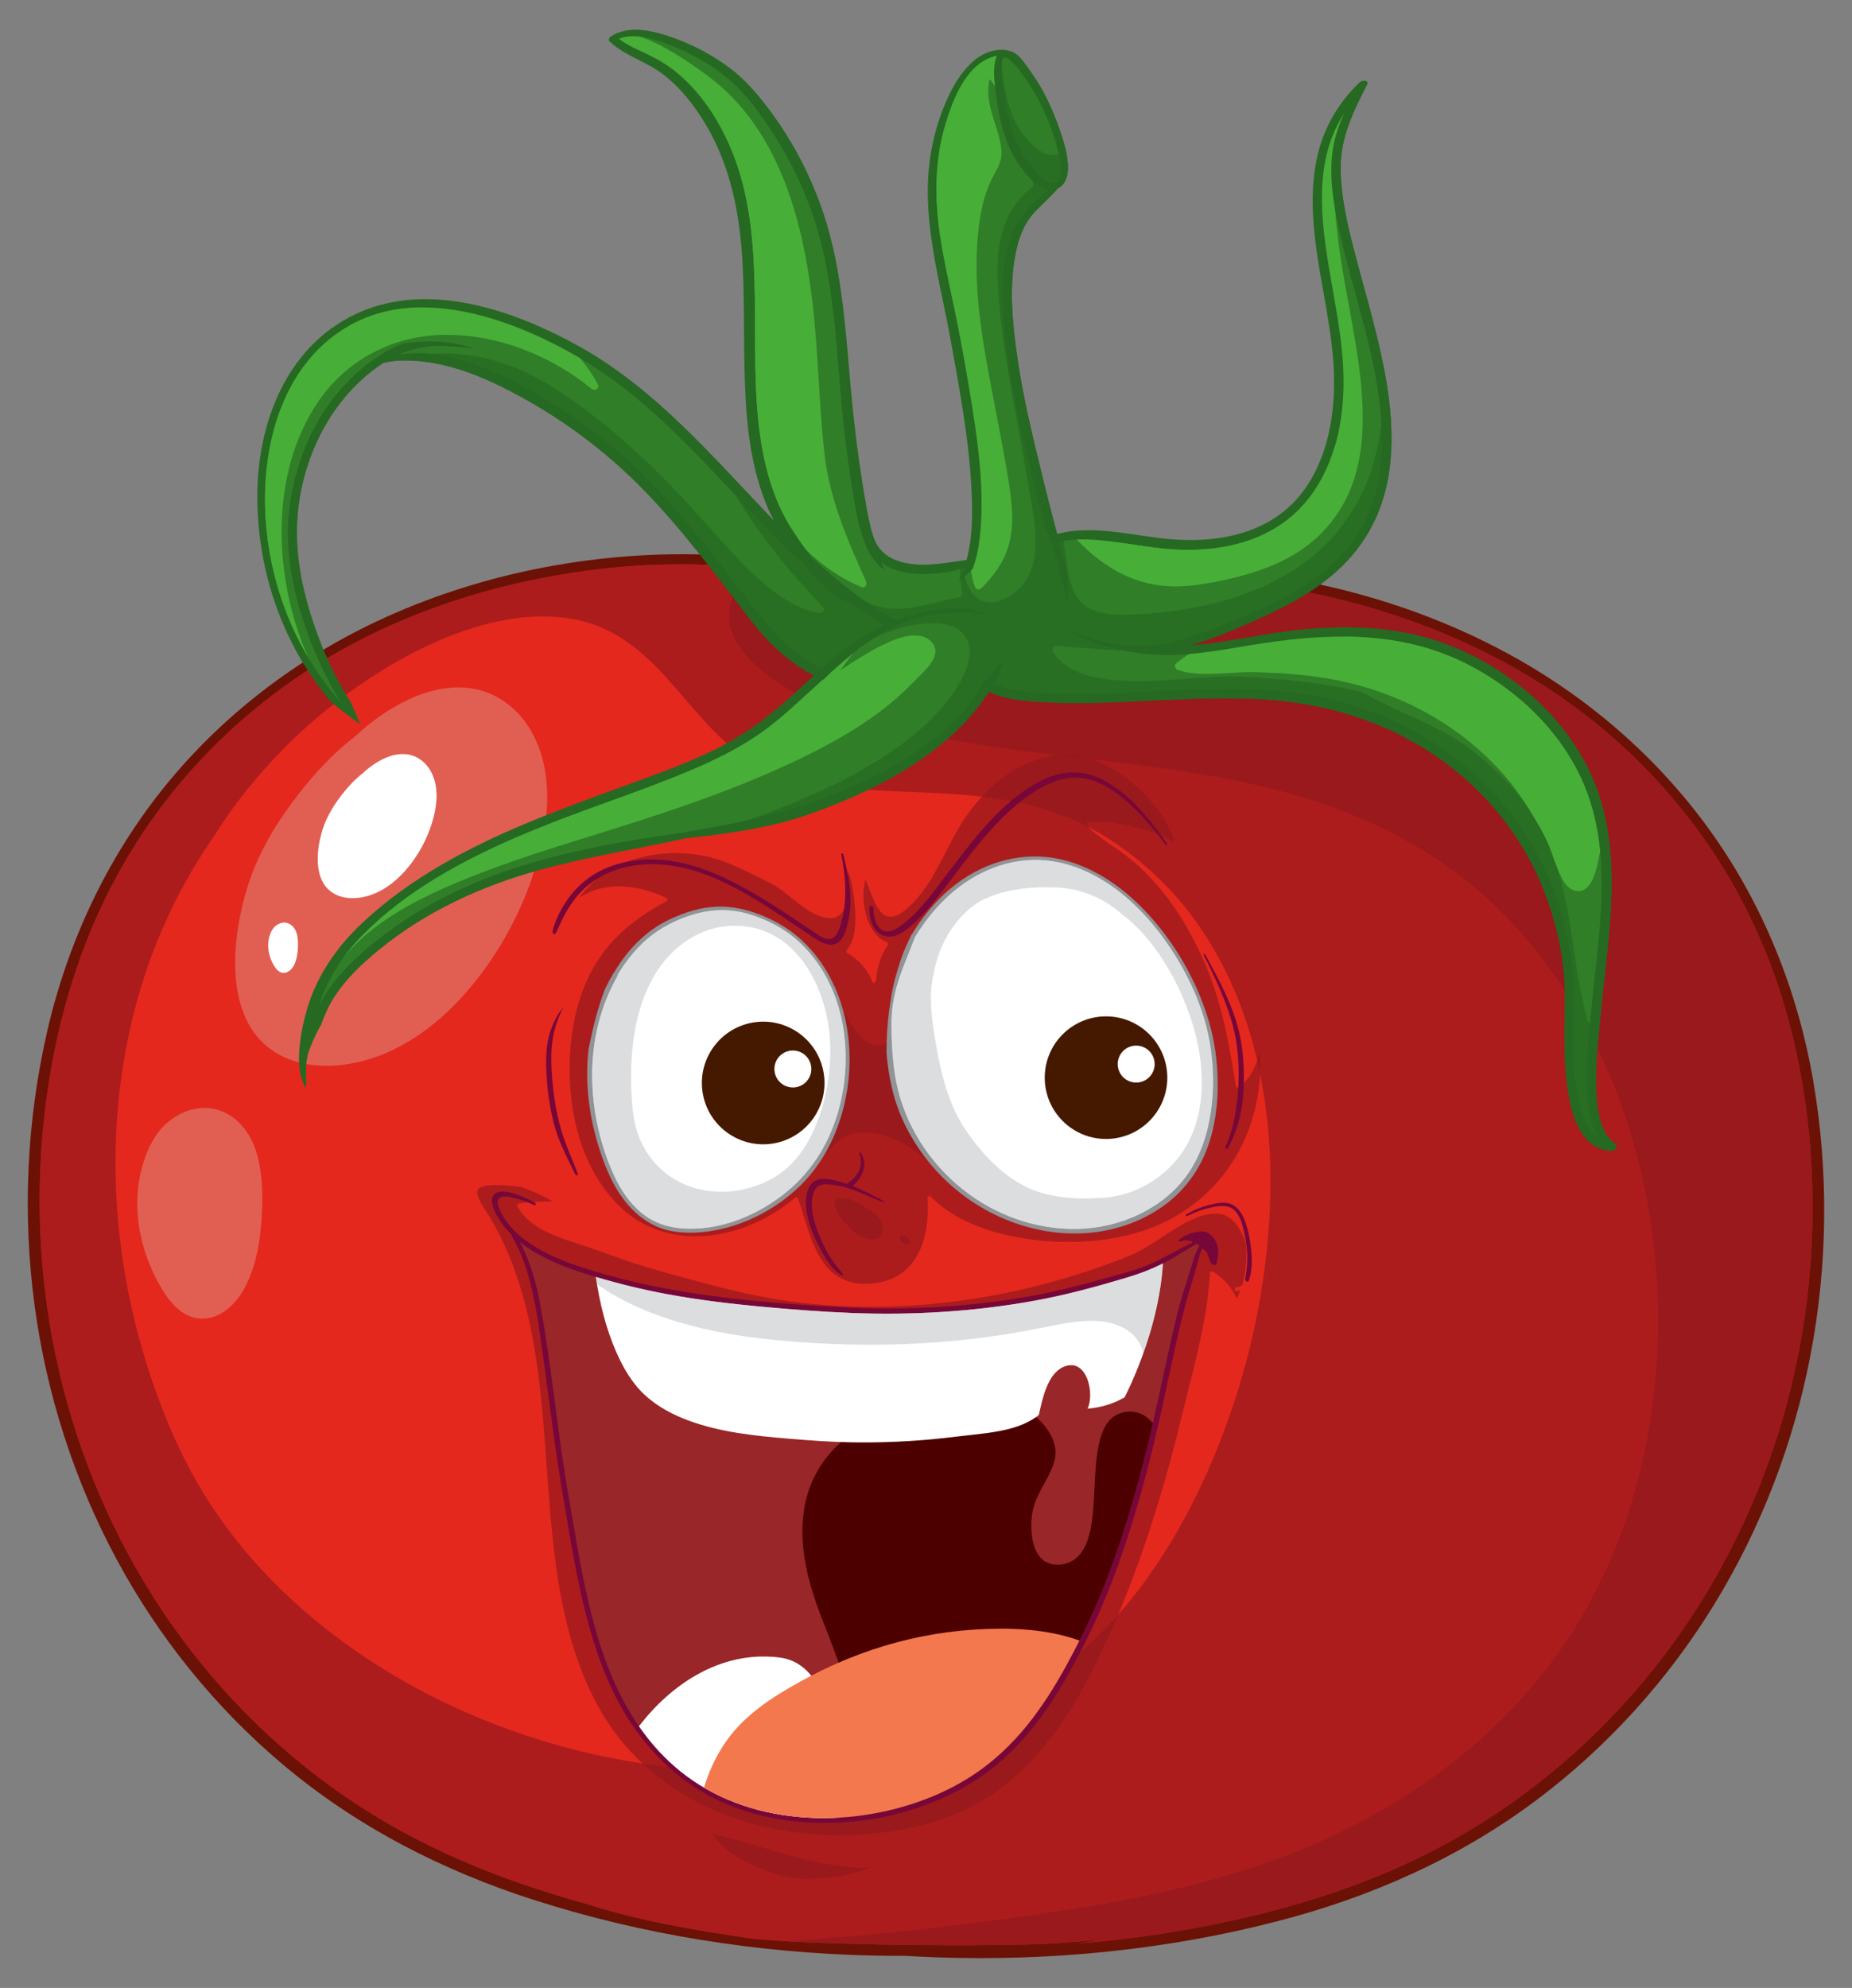 <?xml version="1.0" encoding="utf-8"?>
<!-- Generator: Adobe Illustrator 27.5.0, SVG Export Plug-In . SVG Version: 6.00 Build 0)  -->
<svg version="1.1" id="Layer_1" xmlns="http://www.w3.org/2000/svg" xmlns:xlink="http://www.w3.org/1999/xlink" x="0px" y="0px"
	 viewBox="0 0 298.039 319.847" style="enable-background:new 0 0 298.039 319.847;" xml:space="preserve">
<rect x="0" y="0" width="298.039" height="319.847" fill="#808080" stroke="none"/>
<g>
	<g>
		<path style="fill:#6C1105;" d="M291.797,173.897c-2.497-14.537-8.096-28.499-16.756-40.472
			c-8.511-11.768-19.691-21.387-32.449-28.301c-15.66-8.487-33.697-13.139-51.472-13.696c-10.155-0.318-20.095,1.056-30.067,2.835
			c-3.082,0.549-6.162,1.145-9.253,1.667c-3.057-0.696-6.099-1.466-9.145-2.189c-9.854-2.339-19.701-4.274-29.858-4.531
			c-17.778-0.45-36.049,3.174-52.165,10.761c-13.129,6.181-24.835,15.152-33.999,26.42c-9.322,11.463-15.703,25.087-19.018,39.459
			c-3.326,14.418-4.018,29.434-2.06,44.099c1.904,14.253,6.354,28.162,13.157,40.833c6.767,12.606,15.892,23.93,26.842,33.146
			c11.879,9.997,25.652,17.044,40.394,21.77c17.583,5.636,36.039,8.527,54.486,8.937c1.722,0.038,3.446,0.048,5.17,0.044
			c1.722,0.102,3.443,0.189,5.165,0.249c18.441,0.634,37.03-1.208,54.905-5.84c14.986-3.883,29.135-10.14,41.561-19.449
			c11.454-8.581,21.206-19.372,28.675-31.574c7.51-12.267,12.739-25.901,15.446-40.023
			C294.144,203.511,294.302,188.48,291.797,173.897z"/>
		<path style="fill:#E4281E;" d="M286.842,228.352c-3.937,13.496-10.25,26.277-18.693,37.526
			c-8.536,11.372-19.199,21.082-31.372,28.437c-13.806,8.341-29.242,13.125-45.042,15.998c-6.055,1.101-12.164,1.892-18.297,2.398
			c1.348-0.19,2.691-0.411,4.034-0.629c-2.44,0.201-4.877,0.372-7.295,0.554c-8.522,0.64-41.827,0.353-49.897-0.838
			c-7.089-1.047-14.179-2.214-21.11-4.062c-1.677-0.447-3.351-0.937-5.007-1.477c-13.607-3.729-26.723-9.061-38.426-17.069
			c-11.739-8.032-21.835-18.33-29.713-30.167c-7.793-11.709-13.372-24.827-16.54-38.524c-3.26-14.099-3.948-28.742-2.095-43.091
			c1.88-14.558,6.371-28.725,14.183-41.212c7.525-12.029,17.826-22.148,29.905-29.58c14.056-8.648,30.332-13.536,46.692-15.236
			c9.733-1.011,19.581-0.705,29.249,0.786c6.993,1.077,13.85,2.846,20.764,4.32c-0.063,0.009-0.127,0.018-0.191,0.026
			c0.487,0.068,0.974,0.134,1.464,0.183c2.485,0.249,4.999-0.044,7.469-0.34c0.866-0.104,1.73-0.217,2.595-0.333
			c5.6-0.931,11.19-1.924,16.842-2.471c9.737-0.94,19.587-0.689,29.247,0.871c16.238,2.622,32.211,8.424,45.755,17.854
			c11.639,8.103,21.351,18.789,28.183,31.225c7.092,12.909,10.775,27.307,11.828,41.948
			C292.409,199.879,290.894,214.461,286.842,228.352z"/>
		<path style="opacity:0.69;fill:#93181C;" d="M291.371,185.449c-1.053-14.641-4.735-29.039-11.828-41.948
			c-6.833-12.436-16.544-23.122-28.183-31.225c-13.544-9.43-29.516-15.231-45.755-17.854c-9.66-1.56-19.51-1.811-29.247-0.871
			c-5.652,0.547-11.242,1.54-16.842,2.471c-0.864,0.115-1.729,0.229-2.595,0.333c-2.469,0.296-4.984,0.59-7.469,0.34
			c-0.49-0.049-0.977-0.115-1.464-0.183c0.064-0.009,0.128-0.017,0.191-0.026c-6.914-1.473-13.772-3.242-20.764-4.32
			c-9.668-1.491-19.516-1.797-29.249-0.786c-16.36,1.7-32.636,6.588-46.692,15.236c-12.078,7.432-22.379,17.551-29.905,29.58
			c-7.812,12.487-12.303,26.654-14.183,41.212c-1.853,14.349-1.165,28.992,2.095,43.091c3.167,13.697,8.747,26.815,16.54,38.524
			c7.878,11.836,17.975,22.135,29.713,30.167c11.703,8.007,24.819,13.34,38.426,17.069c1.657,0.54,3.33,1.03,5.007,1.477
			c6.931,1.848,14.022,3.015,21.11,4.062c8.07,1.191,41.375,1.478,49.897,0.838c2.418-0.181,4.855-0.353,7.295-0.554
			c-1.343,0.218-2.686,0.439-4.034,0.629c6.133-0.506,12.242-1.296,18.297-2.398c15.8-2.873,31.237-7.657,45.042-15.998
			c12.174-7.355,22.837-17.065,31.372-28.437c8.443-11.249,14.756-24.03,18.693-37.526
			C290.894,214.461,292.409,199.879,291.371,185.449z M203.962,200.158c-0.993,10.353-3.402,20.587-7.066,30.318
			c-3.408,9.052-7.906,17.8-13.802,25.492c-6.086,7.941-13.838,14.467-22.653,19.197c-9.145,4.907-19.269,7.859-29.556,9.079
			c-10.543,1.25-21.245,0.746-31.668-1.225c-10.582-2.001-20.879-5.535-30.449-10.475c-9.295-4.798-17.931-10.976-25.229-18.488
			c-3.578-3.681-6.823-7.69-9.642-11.981c-2.965-4.515-5.347-9.338-7.354-14.349c-4.433-11.069-7.114-22.82-7.79-34.73
			c-0.657-11.57,0.607-23.286,4.005-34.377c2.591-8.459,6.446-16.51,11.47-23.775c5.574-8.876,12.845-16.711,21.263-22.915
			c5.421-3.995,11.282-7.453,17.587-9.853c5.936-2.259,12.447-3.571,18.786-2.533c2.868,0.47,5.483,1.471,7.947,3.011
			c2.242,1.402,4.25,3.153,6.09,5.044c3.648,3.748,6.705,8.045,10.591,11.566c2.073,1.879,4.386,3.497,6.922,4.69
			c3.203,1.508,6.651,2.182,10.141,2.639c8.028,1.053,16.153,0.767,24.196,1.645c7.205,0.787,14.115,2.697,20.284,6.578
			c4.158,2.616,7.95,5.821,11.202,9.505c6.43,7.284,10.626,16.272,12.905,25.672C204.537,179.76,204.929,190.073,203.962,200.158z"
			/>
		<path style="opacity:0.69;fill:#93181C;" d="M291.371,185.449c-1.053-14.641-4.735-29.039-11.828-41.948
			c-6.833-12.436-16.544-23.122-28.183-31.225c-13.544-9.43-29.516-15.231-45.755-17.854c-9.66-1.56-19.51-1.811-29.247-0.871
			c-5.652,0.547-11.242,1.54-16.842,2.471c-0.864,0.115-1.729,0.229-2.595,0.333c-2.469,0.296-4.984,0.59-7.469,0.34
			c-0.49-0.049-0.977-0.115-1.464-0.183c0.064-0.009,0.128-0.017,0.191-0.026c-6.914-1.473-13.772-3.242-20.764-4.32
			c-1.78-0.274-3.567-0.494-5.357-0.688c-2.548,1.872-4.773,4.367-4.753,7.638c0.022,3.637,2.781,6.724,5.425,8.904
			c3.43,2.828,7.469,4.734,11.638,6.198c9.149,3.214,18.712,5.008,28.297,6.33c18.641,2.569,37.926,3.46,55.513,10.773
			c8.642,3.593,16.685,8.67,23.336,15.282c5.805,5.771,10.62,12.513,14.399,19.765c7.741,14.849,11.27,31.823,10.887,48.52
			c-0.385,16.765-4.787,33.686-13.881,47.878c-9.302,14.516-23.181,25.493-38.712,32.733c-18.135,8.453-38.16,11.389-57.834,13.944
			c-10.011,1.299-20.069,2.254-30.147,2.876c12.585,0.739,36.855,0.85,43.951,0.317c2.418-0.181,4.855-0.353,7.295-0.554
			c-1.343,0.218-2.686,0.439-4.034,0.629c6.133-0.506,12.242-1.296,18.297-2.398c15.8-2.873,31.237-7.657,45.042-15.998
			c12.174-7.355,22.837-17.065,31.372-28.437c8.443-11.249,14.756-24.03,18.693-37.526
			C290.894,214.461,292.409,199.879,291.371,185.449z"/>
		<path style="opacity:0.48;fill:#DC9B8B;" d="M85.907,118.42c-1.606-3.205-4.27-5.818-7.665-7.056
			c-3.217-1.172-6.7-0.898-9.904,0.163c-4.207,1.394-8.024,3.995-11.356,7.083c-2.881,2.213-5.446,4.888-7.642,7.552
			c-3.96,4.806-7.472,10.184-9.387,16.149c-2.735,8.518-4.366,22.595,5.288,27.533c5.29,2.706,12.026,1.752,17.264-0.586
			c6.208-2.771,11.297-7.63,15.282-13.058c4.051-5.516,7.149-11.861,8.901-18.482C88.366,131.383,88.933,124.46,85.907,118.42z"/>
		<path style="fill:#FFFFFF;" d="M69.436,124.301c-0.611-1.221-1.625-2.215-2.919-2.687c-1.225-0.447-2.552-0.342-3.772,0.062
			c-1.603,0.531-3.056,1.522-4.325,2.697c-1.097,0.843-2.074,1.862-2.91,2.877c-1.508,1.83-2.846,3.879-3.575,6.15
			c-1.042,3.243-1.663,8.605,2.014,10.485c2.015,1.031,4.579,0.667,6.575-0.223c2.364-1.055,4.302-2.906,5.819-4.973
			c1.543-2.1,2.723-4.517,3.39-7.039C70.373,129.238,70.589,126.601,69.436,124.301z"/>
		<path style="opacity:0.48;fill:#DC9B8B;" d="M41.156,185.068c-2.083-6.309-8.293-8.98-13.823-4.771
			c-1.934,1.472-3.179,3.688-3.994,5.977c-2.474,6.95-1.081,14.718,2.631,20.973c1.355,2.285,3.422,4.771,6.29,4.913
			c3.246,0.16,5.848-2.471,7.222-5.145c1.795-3.494,2.442-7.587,2.647-11.473C42.31,192.109,42.245,188.368,41.156,185.068z"/>
		<path style="fill:#FFFFFF;" d="M47.708,150.064c-0.497-1.506-1.979-2.144-3.299-1.139c-0.462,0.351-0.759,0.88-0.954,1.426
			c-0.591,1.659-0.258,3.513,0.628,5.006c0.323,0.545,0.816,1.139,1.501,1.173c0.774,0.039,1.396-0.589,1.723-1.228
			c0.428-0.834,0.583-1.811,0.632-2.738C47.984,151.744,47.968,150.852,47.708,150.064z"/>
		<g>
			<path style="fill:#266922;" d="M259.984,184.12c-2.901-2.134-3.091-6.703-3.139-9.975c-0.052-3.544,0.379-7.057,0.708-10.579
				c1.065-11.403,3.409-23.325,0.123-34.579c-2.721-9.319-9.644-17.044-17.879-21.965c-4.167-2.489-8.713-4.281-13.482-5.202
				c-5.998-1.159-12.116-1.078-18.166-0.394c-5.539,0.626-11.031,2.012-16.596,2.404c0.035-0.01,0.073-0.019,0.109-0.029
				c3.025-0.851,5.916-2.075,8.795-3.32c6.341-2.742,12.779-5.914,17.293-11.318c11.251-13.468,4.451-32.586,0.528-47.499
				c-1.256-4.774-2.509-9.687-2.524-14.654c-0.015-4.956,2.04-9.063,4.228-13.375c0.401-0.79-0.832-0.736-1.193-0.386
				c-2.942,2.849-5.179,6.318-6.36,10.253c-1.1,3.661-1.322,7.5-1.114,11.3c0.433,7.909,2.707,15.577,3.259,23.467
				c0.482,6.876-0.445,14.401-4.441,20.2c-4.988,7.238-13.731,9.02-22.031,8.259c-5.118-0.47-10.379-1.861-15.532-1.275
				c-0.848,0.097-1.659,0.27-2.442,0.499c-1.258-4.623-2.388-9.292-3.512-13.948c-1.208-5.011-2.291-10.057-2.997-15.166
				c-0.722-5.216-1.208-10.603-0.228-15.818c0.495-2.637,1.323-5.018,3.192-6.992c1.21-1.279,2.512-2.405,3.654-3.722
				c1.146-0.55,1.597-1.896,1.621-3.156c0.039-2.031-0.572-4.077-1.217-5.98c-0.629-1.853-1.378-3.675-2.235-5.435
				c-0.748-1.537-1.678-2.994-2.669-4.384c-0.701-0.983-2.04-3.133-3.517-3.172c-0.045-0.045-0.106-0.082-0.21-0.097
				c-0.029-0.003-0.056-0.002-0.084-0.006c-0.116-0.032-0.231-0.039-0.342-0.026c-4.366-0.326-7.33,3.987-8.976,7.502
				c-2.26,4.83-3.362,10.272-3.306,15.588c0.083,7.906,2.238,15.606,3.643,23.339c1.466,8.069,3.001,16.155,3.401,24.364
				c0.183,3.753,0.196,7.624-0.79,11.278c-0.023,0.001-0.038-0.004-0.064-0.001c-2.923,0.379-5.752,0.99-8.72,0.64
				c-1.424-0.168-2.923-0.581-4.101-1.425c-1.269-0.91-2.007-2.252-2.356-3.754c-0.013-0.054-0.043-0.085-0.079-0.108
				c-0.566-2.338-0.964-4.724-1.35-7.083c-0.852-5.212-1.484-10.43-1.963-15.69c-0.927-10.188-1.455-20.635-5.097-30.299
				c-1.634-4.337-3.731-8.507-6.335-12.344c-2.184-3.217-4.737-6.538-7.835-8.933c-2.895-2.239-6.307-4.004-9.761-5.195
				c-2.971-1.023-6.723-1.888-9.573-0.085c-0.29,0.184-0.477,0.578-0.193,0.845c2.454,2.321,5.909,3.214,8.575,5.266
				c2.878,2.216,5.1,5.077,6.937,8.187c4.03,6.821,5.468,14.595,5.868,22.418c0.38,7.424,0.06,14.867,0.524,22.289
				c0.406,6.499,1.478,13.125,4.534,18.935c-0.312-0.321-0.625-0.639-0.935-0.962c-9.387-9.796-18.22-20.2-30.198-26.95
				c-10.529-5.934-24.674-10.903-36.351-5.267c-11.107,5.361-15.69,17.636-15.674,29.339c0.016,12.013,4.096,23.802,11.838,32.975
				c1.525,1.252,3.105,2.434,4.713,3.582c-0.543-1.182-1.065-2.375-1.549-3.581c-0.43-0.652-0.846-1.312-1.237-1.999
				c-1.434-2.523-2.675-5.148-3.718-7.855c-2.038-5.289-3.538-10.946-3.668-16.639c-0.244-10.648,4.65-21.876,13.657-27.874
				c0.093-0.062,0.189-0.116,0.282-0.176c3.021-0.707,6.346-0.36,9.3,0.28c3.824,0.829,7.434,2.379,10.9,4.165
				c7.715,3.974,14.905,9.193,21.027,15.349c6.602,6.638,12.144,14.19,17.842,21.59c2.787,3.62,6.198,6.866,10.208,8.913
				c-1.374,1.255-2.73,2.532-4.11,3.776c-3.885,3.506-8.055,6.375-12.797,8.609c-4.716,2.223-9.649,3.934-14.542,5.716
				c-4.925,1.793-9.849,3.61-14.69,5.619c-9.517,3.953-18.82,8.89-26.417,15.957c-3.921,3.648-7.137,8.11-8.793,13.239
				c-0.744,2.302-1.268,4.754-1.469,7.166c-0.178,2.132-0.077,4.47,1.07,6.337c0.002-0.145,0.003-0.288,0.005-0.427
				c0.014-1.331-0.091-2.684,0.091-4.008c0.203-1.473,0.862-2.941,1.495-4.274c0.249-0.525,0.527-1.035,0.819-1.536
				c0.279-0.796,0.598-1.574,0.95-2.323c1.858-3.951,5.193-7.138,8.538-9.855c7.475-6.071,16.39-10.153,25.632-12.698
				c7.76-2.137,15.716-3.401,23.574-5.107c6.824-0.761,13.616-1.654,20.143-3.985c9.037-3.227,18.37-7.803,25-14.913
				c1.344-1.442,2.566-2.996,3.608-4.652c2.171,0.968,4.602,1.35,6.948,1.532c7.119,0.551,14.3,0.104,21.417-0.231
				c7.131-0.336,14.316-0.564,21.402,0.489c6.086,0.905,12.045,2.781,17.485,5.669c9.096,4.831,16.501,12.382,20.906,21.713
				c2.256,4.779,3.68,9.937,4.324,15.178c0.401,3.263,0.198,6.528,0.181,9.807c-0.02,3.87,0.052,7.818,0.85,11.619
				c0.596,2.839,1.739,6.291,4.606,7.581c0.654,0.294,1.354,0.44,2.067,0.489C259.726,185.19,260.513,184.509,259.984,184.12z"/>
			<path style="fill:#47AE38;" d="M161.317,9.533c0.026-0.119,0.048-0.214,0.071-0.297c0.074,0.023,0.161,0.031,0.28,0.005
				c0.437-0.096,1.059,0.584,1.329,0.851c0.636,0.627,1.18,1.355,1.701,2.079c0.777,1.081,1.511,2.209,2.155,3.375
				c1.487,2.69,2.659,5.695,3.394,8.676c0.331,1.338,0.832,3.246,0.204,4.573c-0.9,1.905-3.432-0.749-4.182-1.605
				c-2.618-2.99-3.828-6.871-4.494-10.728c-0.275-1.591-0.496-3.201-0.552-4.815C161.2,10.952,161.166,10.218,161.317,9.533z"/>
			<path style="fill:#47AE38;" d="M120.923,97.296c-5.462-7.169-10.924-14.403-17.31-20.789
				c-6.062-6.063-13.174-11.164-20.815-15.045c-5.436-2.761-12.411-5.523-18.686-4.384c2.027-0.915,4.188-1.428,6.486-1.426
				c1.885,0.002,3.769,0.211,5.651,0.432c-3.667-1.309-7.523-1.357-11.349-0.815c-0.567,0.211-1.128,0.443-1.677,0.72
				c-4.902,2.471-9.095,6.765-11.866,11.472c-2.785,4.731-4.449,10.171-4.912,15.636c-0.498,5.883,0.703,11.826,2.571,17.383
				c1.056,3.141,2.353,6.211,3.905,9.14c0.609,1.15,1.234,2.324,1.947,3.424c-7.214-8.228-11.41-18.629-12.121-29.674
				c-0.738-11.482,2.604-24.528,13.106-30.758c11.291-6.7,25.974-1.505,36.437,4.393c11.772,6.635,20.481,16.844,29.68,26.501
				c2.385,2.504,4.825,4.944,7.365,7.271c0.584,0.703,1.179,1.392,1.787,2.051c1.493,1.619,3.44,3.45,5.661,4.139
				c1.702,1.264,3.551,2.534,5.505,3.625c-1.642,0.766-3.221,1.668-4.712,2.695c-1.899,1.307-3.665,2.779-5.383,4.309
				C127.68,105.321,124.06,101.414,120.923,97.296z"/>
			<path style="fill:#47AE38;" d="M45.29,94.016c-2.028-6.669-2.724-13.724-1.175-20.568c1.341-5.93,4.233-11.261,8.56-15.542
				c2.25-2.226,4.748-4.182,7.589-5.597c2.727-1.357,5.665-2.235,8.646-2.829c-4.554-0.133-9.022,0.736-13.057,3.131
				C45.35,58.841,42.008,71.887,42.746,83.369c0.615,9.553,3.843,18.624,9.371,26.224C49.378,104.613,46.945,99.459,45.29,94.016z"
				/>
			<path style="fill:#47AE38;" d="M254.193,177.646c-0.979-3.787-1.079-7.784-1.075-11.675c0.002-2.997,0.257-6.036,0.007-9.027
				c-0.439-5.256-1.698-10.454-3.738-15.318c-3.889-9.277-10.688-17.176-19.226-22.486c-4.664-2.9-9.8-5.07-15.122-6.423
				c-6.921-1.759-14.089-2.025-21.196-1.83c-7.132,0.195-14.253,0.801-21.393,0.674c-3.423-0.062-6.942,0.039-10.284-0.813
				c-0.799-0.204-1.538-0.478-2.258-0.782c0.63-1.151,1.148-2.356,1.567-3.601c-0.286,0.235-0.557,0.487-0.825,0.743
				c-0.893,1.142-1.814,2.262-2.766,3.356c-0.261,0.366-0.539,0.718-0.807,1.078c-0.222,0.323-0.444,0.643-0.663,0.965
				c0.174-0.15,0.349-0.297,0.52-0.452c-0.516,0.711-1.07,1.394-1.645,2.061c-0.089,0.124-0.177,0.253-0.267,0.375
				c-0.049,0.066-0.108,0.107-0.171,0.136c-0.022,0.024-0.041,0.05-0.063,0.074c-2.95,3.25-6.486,5.895-10.254,8.124
				c-11.894,7.032-25.53,9.843-39.048,11.792c-6.49,0.935-13.146,2.273-19.469,4.079c-9.209,2.629-18.043,6.734-25.542,12.754
				c-3.614,2.901-7.109,6.258-9.188,10.457c1.377-4.382,3.907-8.26,7.127-11.52c6.997-7.082,16.074-11.996,25.145-15.876
				c9.173-3.923,18.75-6.809,27.928-10.706c4.5-1.911,8.913-4.171,12.759-7.218c2.861-2.266,5.48-4.804,8.181-7.253
				c0.032,0.013,0.064,0.023,0.096,0.036c0.363-0.359,0.715-0.729,1.089-1.077c0.011-0.011,0.023-0.021,0.021-0.036
				c0.262-0.231,0.519-0.47,0.783-0.698c0.051-0.044,0.103-0.085,0.154-0.129c2.212-1.99,4.577-3.889,7.094-5.446
				c5.158-3.192,11.86-3.96,17.776-3.06c0.065,0.01,0.129,0.027,0.194,0.037c-1.023-0.414-2.083-0.73-3.196-0.892
				c-0.093-0.013-0.163-0.055-0.223-0.105c-1.506-0.135-3.024-0.138-4.533,0.007c0.012-0.008,0.023-0.018,0.034-0.026
				c-0.104,0.016-0.206,0.043-0.31,0.058c-0.548,0.079-1.106,0.141-1.665,0.167c-0.062,0.038-0.122,0.082-0.186,0.117
				c-0.257,0.048-0.515,0.092-0.771,0.146c-1.053,0.299-2.117,0.773-3.209,0.762c0.022,0.022,0.043,0.046,0.065,0.069
				c-0.519,0.171-1.034,0.351-1.543,0.549c-1.746-0.933-3.419-2.019-4.986-3.145c-2.96-2.127-5.751-4.458-8.432-6.914
				c-1.224-1.583-2.398-3.228-3.435-4.909c-3.727-6.042-5-13.199-5.462-20.182c-0.971-14.72,1.599-30.558-5.742-44.068
				c-1.855-3.413-4.239-6.565-7.267-9.024c-1.425-1.157-2.96-2.064-4.614-2.849c-1.566-0.743-3.189-1.424-4.571-2.478
				c2.543-1.066,5.996,0.137,8.341,1.049c3.099,1.205,6.139,2.858,8.74,4.94c3.217,2.575,5.813,6.165,8.006,9.618
				c2.548,4.014,4.627,8.326,6.164,12.825c3.363,9.842,3.678,20.465,4.636,30.734c0.483,5.185,1.167,10.327,2.056,15.457
				c0.189,1.089,0.397,2.179,0.625,3.266c0.07,0.237,0.137,0.474,0.208,0.711c0.329,1.107,0.667,2.222,1.13,3.281
				c0.646,1.48,1.652,2.692,2.88,3.614c-0.062-0.127-0.13-0.25-0.188-0.38c-0.136-0.301-0.255-0.609-0.379-0.916
				c1.116,0.917,2.508,1.411,3.923,1.669c1.74,0.317,3.507,0.296,5.261,0.122c1.432-0.143,2.879-0.42,4.213-0.973
				c-0.257,0.755-0.567,1.481-0.939,2.175c0.834-0.564,1.615-1.219,2.29-1.955c0.684-1.894,1.035-3.929,1.212-5.893
				c0.679-7.524-0.508-15.305-1.736-22.711c-0.651-3.926-1.359-7.848-2.148-11.748c-0.784-3.874-1.69-7.724-2.35-11.623
				c-1.113-6.581-1.297-13.176,0.65-19.612c1.251-4.13,3.546-9.999,8.268-10.916c-0.116,0.207-0.206,0.427-0.258,0.634
				c-0.404,1.605-0.178,3.382,0.015,5.002c0.513,4.294,1.497,8.91,4.157,12.407c1.02,1.34,2.628,3.349,4.488,3.525
				c-2.435,1.922-4.787,3.923-5.937,6.944c-1.826,4.796-1.743,10.234-1.306,15.265c0.926,10.651,3.83,20.975,6.415,31.308
				c0.071,0.285,0.158,0.579,0.236,0.868c0.189,0.42,0.382,0.837,0.556,1.254c0.583,1.393,0.945,2.863,1.298,4.327
				c0.513,2.133,1.185,4.198,1.579,6.334c0.608-3.151-0.397-6.657-1.236-9.671c0.967-0.225,1.964-0.358,2.982-0.383
				c4.77-0.119,9.527,1.103,14.263,1.524c8.108,0.721,16.753-0.925,22.285-7.359c4.455-5.181,6.123-12.131,6.225-18.833
				c0.118-7.701-1.895-15.176-2.912-22.761c-0.592-4.413-0.876-8.936-0.058-13.339c0.525-2.827,1.574-5.454,3.071-7.821
				c-0.861,1.951-1.565,3.959-1.864,6.109c-0.566,4.072,0.123,8.312,0.98,12.293c1.755,8.148,4.522,16.049,5.991,24.264
				c1.435,8.024,1.748,17.015-2.456,24.318c-3.512,6.098-9.665,9.86-15.915,12.685c-3.029,1.369-6.099,2.724-9.242,3.809
				c-0.891,0.307-1.875,0.644-2.895,0.921c-1.278,0.463-2.589,0.836-3.936,1.046c-2.341,0.366-4.757,0.317-7.104,0.023
				c-2.617-0.327-5.098-1.075-7.476-2.097c0.259,0.219,0.519,0.436,0.793,0.638c3.555,1.559,7.31,2.602,11.206,2.997
				c5.698,0.579,11.166-0.457,16.762-1.388c11.491-1.914,23.412-2.539,34.174,2.659c8.769,4.235,16.566,11.683,20.02,20.913
				c4.199,11.219,1.839,23.429,0.747,34.977c-0.387,4.091-0.89,8.196-0.77,12.313c0.08,2.744,0.409,5.967,1.92,8.395
				C255.612,181.847,254.709,179.642,254.193,177.646z"/>
			<path style="opacity:0.69;fill:#266922;" d="M259.984,184.12c-2.901-2.134-3.091-6.703-3.139-9.975
				c-0.052-3.544,0.379-7.057,0.708-10.579c1.034-11.068,3.257-22.622,0.383-33.582c-0.033,1.223-0.087,2.442-0.169,3.658
				c-0.157,2.326-0.36,4.766-1.121,6.986c-0.446,1.302-1.326,2.989-2.968,2.725c-1.123-0.179-1.816-1.105-2.324-2.049
				c-0.817-1.518-1.3-3.188-1.915-4.79c-0.836-2.178-2.108-4.24-3.325-6.221c-1.281-2.083-2.68-4.041-4.304-5.871
				c-6.338-7.137-15.004-12.157-24.249-14.439c-5.134-1.267-10.464-1.731-15.741-1.837c-2.14-0.043-4.278,0.192-6.416,0.257
				c-1.956,0.059-4.023,0.055-5.883-0.628c-0.404-0.149-0.636-0.738-0.245-1.049c1.54-1.225,3.215-2.259,4.961-3.162
				c-0.893,0.108-1.786,0.203-2.682,0.266c0.035-0.01,0.073-0.019,0.109-0.029c3.025-0.851,5.916-2.075,8.795-3.32
				c6.341-2.742,12.779-5.914,17.293-11.318c11.251-13.468,4.451-32.586,0.528-47.499c-1.256-4.774-2.509-9.687-2.524-14.654
				c-0.015-4.956,2.04-9.063,4.228-13.375c0.337-0.662-0.472-0.728-0.956-0.526c-2.033,3.99-3.912,8.11-4.319,12.625
				c-0.23,2.554-0.076,5.163,0.113,7.716c0.198,2.668,0.527,5.324,0.92,7.971c1.29,8.673,3.61,17.371,3.558,26.189
				c-0.023,4.027-0.617,8.117-2.281,11.812c-1.636,3.632-4.246,6.759-7.535,9.007c-3.269,2.234-7.077,3.612-10.907,4.53
				c-3.781,0.907-7.912,1.733-11.807,1.257c-5.974-0.731-10.846-4.229-14.619-8.694c-0.695,0.102-1.372,0.241-2.023,0.432
				c-0.454-1.669-0.877-3.346-1.303-5.024c-0.005-0.007-0.011-0.015-0.015-0.023c-0.076-0.122-0.09-0.239-0.082-0.349
				c-0.721-2.848-1.424-5.701-2.112-8.553c-1.208-5.011-2.291-10.057-2.997-15.166c-0.722-5.216-1.208-10.603-0.228-15.818
				c0.495-2.637,1.323-5.018,3.192-6.992c1.21-1.279,2.512-2.405,3.654-3.722c1.146-0.55,1.597-1.896,1.621-3.156
				c0.039-2.031-0.572-4.077-1.217-5.98c-0.629-1.853-1.378-3.675-2.235-5.435c-0.748-1.537-1.678-2.994-2.669-4.384
				c-0.701-0.983-2.04-3.133-3.517-3.172c-0.045-0.045-0.106-0.082-0.21-0.097c-0.029-0.003-0.056-0.002-0.084-0.006
				c-0.116-0.032-0.231-0.039-0.342-0.026c-0.416-0.031-0.815-0.008-1.206,0.041c-0.299,0.837-0.538,1.686-0.728,2.488
				c-0.302,1.278-0.566,2.622-0.604,3.939c-0.052,1.81,0.522,3.586,1.062,5.291c0.446,1.406,0.9,2.817,1.046,4.291
				c0.154,1.562-0.478,2.762-1.222,4.085c-1.719,3.063-2.326,6.806-2.614,10.261c-0.618,7.419,0.535,14.869,1.877,22.148
				c0.662,3.587,1.391,7.16,2.047,10.749c0.567,3.106,1.187,6.233,1.507,9.378c0.244,2.41,0.234,4.874-0.479,7.21
				c-0.798,2.617-2.429,4.833-4.358,6.735c-0.267,0.263-0.814,0.214-0.975-0.153c-0.595-1.36-0.696-2.86-0.769-4.325
				c-0.039-0.785-0.074-1.56-0.134-2.333c-0.125,0.762-0.276,1.52-0.478,2.267c-0.023,0.001-0.038-0.004-0.064-0.001
				c-2.923,0.38-5.752,0.99-8.72,0.64c-1.424-0.168-2.923-0.581-4.101-1.425c-1.269-0.91-2.007-2.252-2.356-3.754
				c-0.013-0.054-0.043-0.085-0.079-0.108c-0.566-2.338-0.964-4.724-1.35-7.083c-0.852-5.212-1.484-10.43-1.963-15.69
				c-0.927-10.188-1.455-20.635-5.097-30.299c-1.634-4.337-3.731-8.507-6.335-12.344c-2.184-3.217-4.737-6.538-7.835-8.933
				c-2.895-2.239-6.307-4.004-9.761-5.195c-2.417-0.833-5.35-1.559-7.895-0.831c1.651,0.273,3.272,0.82,4.792,1.499
				c3.213,1.437,6.13,3.427,8.962,5.498c11.441,8.37,15.397,23.029,16.977,36.417c0.954,8.075,1.036,16.221,1.919,24.298
				c0.804,7.359,3.72,14.087,6.741,20.763c0.201,0.444-0.182,1.124-0.729,0.895c-2.958-1.236-5.635-2.994-8.017-5.135
				c-3.291-2.96-5.974-6.563-8.14-10.433c0.562,1.674,1.234,3.31,2.062,4.884c-0.312-0.321-0.625-0.639-0.935-0.962
				c-9.387-9.796-18.22-20.2-30.198-26.95c-1.259-0.71-2.571-1.405-3.924-2.071c2.679,2.219,4.987,4.861,6.7,8.033
				c0.364,0.673-0.487,1.147-1,0.727c-0.772-0.632-1.571-1.233-2.391-1.802c-6.408-4.454-14.282-7.188-22.136-6.863
				c-7.847,0.325-14.934,4.138-19.401,10.612c-4.014,5.819-5.784,12.912-5.948,19.917c-0.171,7.304,1.327,14.688,4.258,21.377
				c1.143,2.608,2.529,5.134,4.141,7.501c1.376,1.108,2.787,2.172,4.227,3.2c-0.543-1.182-1.065-2.375-1.549-3.581
				c-0.43-0.652-0.846-1.312-1.237-1.999c-1.434-2.523-2.675-5.148-3.718-7.855c-2.038-5.289-3.538-10.946-3.668-16.639
				c-0.244-10.648,4.65-21.876,13.657-27.874c0.093-0.062,0.189-0.116,0.283-0.176c3.021-0.707,6.345-0.36,9.299,0.28
				c3.824,0.829,7.434,2.379,10.9,4.165c7.715,3.974,14.905,9.193,21.027,15.349c6.602,6.638,12.144,14.19,17.842,21.59
				c2.787,3.62,6.198,6.866,10.208,8.913c-1.374,1.255-2.73,2.532-4.109,3.776c-1.201,1.084-2.434,2.099-3.697,3.061
				c4.469-2.094,8.395-5.232,12.483-7.958c1.909-1.273,3.882-2.536,5.933-3.57c1.821-0.919,4.031-1.925,6.125-1.727
				c1.898,0.181,3.423,1.757,2.527,3.663c-0.466,0.992-1.27,1.813-2.034,2.582c-0.839,0.844-1.667,1.705-2.527,2.527
				c-4.276,4.081-9.378,7.217-14.626,9.885c-11.517,5.853-23.773,9.809-36.078,13.622c-6.564,2.034-13.131,4.098-19.514,6.657
				c-5.257,2.107-10.529,4.535-15.065,7.969c-4.108,3.11-7.39,7.017-9.072,11.925c-0.814,2.376-1.384,4.862-1.561,7.371
				c-0.013,0.183-0.021,0.369-0.03,0.555c0.298-0.908,0.691-1.797,1.087-2.631c0.249-0.525,0.527-1.035,0.819-1.536
				c0.279-0.796,0.598-1.574,0.95-2.323c1.858-3.951,5.193-7.138,8.538-9.855c7.475-6.071,16.39-10.153,25.632-12.698
				c7.76-2.137,15.716-3.401,23.574-5.107c6.824-0.761,13.616-1.654,20.143-3.985c9.037-3.227,18.37-7.803,25-14.913
				c1.344-1.442,2.566-2.996,3.608-4.652c2.171,0.968,4.602,1.35,6.948,1.532c7.119,0.551,14.3,0.104,21.417-0.231
				c7.131-0.336,14.316-0.564,21.402,0.489c6.086,0.905,12.045,2.781,17.485,5.669c9.096,4.831,16.501,12.382,20.906,21.713
				c2.256,4.779,3.68,9.937,4.324,15.178c0.401,3.263,0.198,6.528,0.181,9.807c-0.02,3.87,0.052,7.818,0.85,11.619
				c0.596,2.839,1.739,6.291,4.606,7.581c0.654,0.294,1.354,0.44,2.067,0.489C259.726,185.19,260.513,184.509,259.984,184.12z"/>
			<path style="opacity:0.69;fill:#266922;" d="M259.984,184.12c-2.901-2.134-3.091-6.703-3.139-9.975
				c-0.052-3.544,0.379-7.057,0.708-10.579c0.011-0.115,0.023-0.23,0.034-0.345c-0.309,0.467-0.65,0.911-1.064,1.295
				c-0.352,0.326-0.907,0.147-1.034-0.304c-1.525-5.453-2.082-11.09-3.039-16.654c-0.444-2.582-0.996-5.167-1.759-7.682
				c-0.456-1.105-0.826-2.25-1.253-3.363c-0.836-2.178-2.108-4.24-3.325-6.221c-0.185-0.3-0.378-0.592-0.568-0.886
				c-1.807-2.451-3.931-4.674-6.221-6.676c-1.715-1.5-3.518-2.894-5.474-4.065c-1.971-1.182-4.044-2.181-6.129-3.142
				c-2.848-1.314-5.737-2.579-8.468-4.118c-2.88-0.746-5.822-1.268-8.783-1.631c-2.635-0.324-5.281-0.54-7.929-0.726
				c-1.838-0.13-3.67-0.288-5.514-0.228c-3.337,0.108-6.661,0.48-9.994,0.654c-3.505,0.182-7.081,0.243-10.541-0.439
				c-2.745-0.541-5.531-1.701-7.041-4.185c-0.242-0.398,0.103-0.952,0.564-0.922c2.825,0.185,5.645,0.465,8.472,0.632
				c2.838,0.167,5.808,0.34,8.626-0.114c4.89-0.788,9.301-3.236,14.114-4.321c0.02-0.004,0.036,0.002,0.055-0.001
				c6.071-2.662,12.15-5.788,16.469-10.958c7.133-8.539,7.007-19.35,4.962-29.919c0.111,5.447-0.313,10.937-1.958,16.134
				c-2.161,6.823-6.551,12.502-12.586,16.349c-7.305,4.655-16.36,6.646-24.922,7.101c-3.211,0.171-7.602,0.406-9.74-2.508
				c-1.319-1.799-1.613-4.265-1.93-6.412c-0.205-1.388-0.395-2.779-0.682-4.147c-0.259,0.059-0.517,0.118-0.767,0.192
				c-0.454-1.669-0.877-3.346-1.303-5.024c-0.005-0.007-0.011-0.015-0.015-0.023c-0.076-0.122-0.09-0.239-0.082-0.349
				c-0.721-2.848-1.424-5.701-2.112-8.553c-1.208-5.011-2.291-10.057-2.997-15.166c-0.722-5.216-1.208-10.603-0.228-15.818
				c0.495-2.637,1.323-5.018,3.192-6.992c1.21-1.279,2.512-2.405,3.654-3.722c1.146-0.55,1.597-1.896,1.621-3.156
				c0.021-1.086-0.147-2.177-0.404-3.248c-0.22,0.267-0.462,0.512-0.759,0.695c-1.952,1.206-4.236-0.858-5.446-2.23
				c-2.2-2.495-3.226-5.845-3.671-9.085c-0.112-0.817-0.191-1.638-0.241-2.462c-0.089,6.462,1.515,12.918,4.924,18.524
				c0.133,0.219,0.088,0.591-0.119,0.753c-2.607,2.037-4.293,4.788-5.053,7.999c-0.805,3.398-0.608,6.942-0.317,10.39
				c0.642,7.622,2.14,15.137,3.52,22.651c0.582,3.166,1.104,6.342,1.647,9.515c0.425,2.489,0.842,5.032,0.692,7.566
				c-0.14,2.369-0.839,4.736-2.562,6.445c-1.4,1.389-3.771,2.739-5.806,2.084c-1.738-0.559-2.601-2.374-3.013-4.02
				c-0.206-0.822-0.312-1.671-0.37-2.524c-0.142,0.02-0.284,0.038-0.425,0.058c-0.014,1.685,0.063,3.365,0.395,5.029
				c0.064,0.32-0.117,0.684-0.456,0.754c-3.444,0.707-6.858,1.966-10.416,1.907c-3.037-0.05-5.515-1.462-7.978-3.104
				c-2.432-1.622-4.709-3.483-6.822-5.503c-2.497-2.389-4.784-5.023-6.799-7.845c-2.396-2.523-4.771-5.068-7.178-7.574
				c4.375,8.777,10.336,16.671,17.197,23.657c0.482,0.49-0.072,1.119-0.636,1.024c-2.891-0.489-5.489-2.071-7.761-3.859
				c-2.352-1.852-4.457-3.988-6.478-6.188c-4.134-4.499-8.108-9.126-12.506-13.377c-4.445-4.296-9.256-8.374-14.389-11.828
				c-4.575-3.079-9.53-5.416-15.026-6.189c-3.526-0.497-7.501-0.511-10.89,0.842c2.135-0.073,4.31,0.217,6.314,0.652
				c3.824,0.829,7.434,2.379,10.9,4.165c7.715,3.974,14.905,9.193,21.027,15.349c6.602,6.638,12.144,14.19,17.842,21.59
				c2.787,3.62,6.198,6.866,10.208,8.913c-1.374,1.255-2.73,2.532-4.109,3.776c-1.201,1.084-2.434,2.099-3.697,3.061
				c1.94-0.909,3.774-2.02,5.568-3.202c4.435-5.111,9.842-9.629,16.479-11.354c2.597-0.675,5.854-1.214,8.387-0.013
				c1.861,0.882,2.622,2.748,2.342,4.732c-0.425,3.019-2.385,5.761-4.293,8.035c-2.403,2.862-5.329,5.249-8.414,7.339
				c-6.521,4.418-13.913,7.602-21.276,10.324c-3.235,1.196-6.509,2.278-9.808,3.281c6.208-0.723,12.374-1.652,18.32-3.775
				c9.037-3.227,18.37-7.803,25-14.913c1.344-1.442,2.566-2.996,3.608-4.652c2.171,0.968,4.602,1.35,6.948,1.532
				c7.119,0.551,14.3,0.104,21.417-0.231c7.131-0.336,14.316-0.564,21.402,0.489c6.086,0.905,12.045,2.781,17.485,5.669
				c9.096,4.831,16.501,12.382,20.906,21.713c2.256,4.779,3.68,9.937,4.324,15.178c0.401,3.263,0.198,6.528,0.181,9.807
				c-0.02,3.87,0.052,7.818,0.85,11.619c0.596,2.839,1.739,6.291,4.606,7.581c0.654,0.294,1.354,0.44,2.067,0.489
				C259.726,185.19,260.513,184.509,259.984,184.12z"/>
			<path style="fill:#47AE38;" d="M127.245,84.845c0.042,0.067,0.087,0.134,0.129,0.202c-0.66-1.47-1.206-3.008-1.634-4.6
				c-3.236-12.029-0.915-24.625-2.233-36.856c-0.426-3.951-1.288-7.892-2.435-11.694c-1.265-4.192-2.95-8.393-5.397-12.043
				c-0.091-0.136-0.189-0.264-0.282-0.397c0.222,0.376,0.439,0.756,0.648,1.139c7.341,13.509,4.771,29.348,5.742,44.068
				C122.245,71.646,123.519,78.803,127.245,84.845z"/>
			<path style="fill:#47AE38;" d="M151.966,29.353c0.401-3.089,0.965-6.181,1.923-9.15c0.894-2.768,2.158-5.597,4.332-7.601
				c0.263-0.243,0.629-0.203,0.881,0.026c0.413,0.375,0.734,0.807,1.023,1.259c-0.16-1.414-0.273-2.905,0.071-4.273
				c0.052-0.207,0.142-0.427,0.258-0.634c-4.722,0.917-7.017,6.786-8.268,10.916c-1.801,5.952-1.777,12.039-0.883,18.127
				C151.386,35.124,151.593,32.231,151.966,29.353z"/>
			<path style="fill:#47AE38;" d="M189.105,89.362c5.174,0.769,10.313,0.438,15.286-1.206c3.737-1.235,7.524-3.283,9.188-7.058
				c1.26-2.862,1.444-6.255,1.28-9.425c-0.98,3.386-2.541,6.578-4.869,9.285c-5.533,6.434-14.177,8.08-22.285,7.359
				c-2.26-0.201-4.524-0.583-6.793-0.916C183.594,88.253,186.321,88.948,189.105,89.362z"/>
			<path style="fill:#47AE38;" d="M216.026,102.435c2.241,0.568,4.455,1.241,6.629,2.028c9.482,3.43,18.356,8.923,25.126,16.451
				c4.385,4.874,7.708,10.532,9.77,16.651c-0.297-3.448-0.955-6.852-2.196-10.169c-3.453-9.23-11.25-16.678-20.02-20.913
				C229.18,103.51,222.644,102.447,216.026,102.435z"/>
			<path style="fill:#47AE38;" d="M60.014,148.843c1.576-1.438,3.229-2.797,4.96-4.09C63.246,146.027,61.585,147.386,60.014,148.843
				z"/>
			<path style="fill:#47AE38;" d="M125.006,118.881c3.124-2.111,5.702-4.774,7.935-7.798c1.365-1.85,2.748-3.973,4.307-5.924
				c-0.913,0.736-1.809,1.493-2.675,2.271c-0.051,0.044-0.103,0.085-0.154,0.129c-0.265,0.228-0.521,0.466-0.783,0.697
				c0.001,0.015-0.011,0.025-0.022,0.036c-0.374,0.348-0.726,0.718-1.089,1.077c-0.032-0.013-0.065-0.023-0.096-0.036
				c-2.7,2.448-5.32,4.986-8.181,7.253c-3.846,3.046-8.259,5.307-12.759,7.218c-7.869,3.341-16.03,5.943-23.98,9.089
				c0.548-0.197,1.093-0.402,1.646-0.59c8.5-2.896,17.233-5.061,25.619-8.304C118.332,122.622,121.835,121.023,125.006,118.881z"/>
		</g>
	</g>
	<g>
		<path style="opacity:0.69;fill:#93181C;" d="M107.28,145.001c0.189-0.099,0.201-0.421,0-0.516
			c-4.469-2.124-9.898-2.837-14.077-0.03c2.163-3.069,5.419-5.175,9.035-6.255c3.673-1.097,7.654-1.216,11.399-0.418
			c2.412,0.514,4.67,1.513,6.88,2.584c1.186,0.574,2.363,1.168,3.537,1.768c0.97,0.495,1.841,1.159,2.696,1.828
			c1.617,1.266,3.24,2.739,5.201,3.448c1.178,0.426,2.683,0.546,3.53-0.552c0.767-0.994,0.818-2.433,0.877-3.634
			c0.05-1.009,0.023-2.061,0.173-3.073c0.568,1.911,0.922,3.905,1.06,5.882c0.153,2.201,0.195,5.036-1.316,6.829
			c-0.121,0.143-0.119,0.368,0.06,0.469c1.831,1.036,3.284,2.599,4.028,4.582c0.121,0.323,0.554,0.259,0.587-0.079
			c0.197-2.047,0.713-4.117,1.943-5.8c0.125-0.17-0.017-0.377-0.178-0.439c-1.947-0.749-2.965-2.83-3.427-4.741
			c-0.404-1.673-0.513-3.611,0.007-5.297c0.383,0.867,0.705,1.76,1.061,2.638c0.361,0.889,0.744,1.831,1.398,2.55
			c1.659,1.823,3.805-0.099,5.081-1.386c3.91-3.943,5.511-9.527,8.644-14.021c3.026-4.341,7.277-8.151,12.522-9.443
			c2.393-0.59,4.822-0.615,7.185,0.108c2.351,0.719,4.533,1.985,6.462,3.495c1.968,1.54,3.736,3.375,5.139,5.446
			c0.953,1.408,1.774,2.962,2.232,4.612c-0.103-0.066-0.207-0.131-0.311-0.193c-2.179-1.305-4.743-2.027-7.214-2.532
			c-2.048-0.419-4.321-0.829-6.409-0.477c-0.234,0.039-0.271,0.35-0.132,0.499c1.182,1.269,2.624,2.252,4.052,3.22
			c1.486,1.008,2.897,2.041,4.222,3.254c4.935,4.52,8.577,10.496,11.082,16.664c2.442,6.014,3.594,12.393,4.567,18.78
			c0.028,0.185,0.293,0.279,0.439,0.179c1.952-1.342,2.857-3.53,3.467-5.751c0.273,5.002-0.552,10.059-2.694,14.612
			c-2.07,4.4-5.303,8.198-9.345,10.906c-4.017,2.69-8.64,4.21-13.42,4.778c-4.948,0.588-10.049,0.381-14.917-0.69
			c-4.603-1.012-9.261-2.858-12.617-6.274c-0.176-0.178-0.524-0.051-0.51,0.211c0.151,2.855-0.07,5.871-1.283,8.501
			c-1.019,2.209-2.769,3.95-5.097,4.732c-2.509,0.843-5.632,0.873-7.952-0.521c-2.063-1.239-3.301-3.433-4.18-5.603
			c-0.924-2.278-1.526-4.668-2.322-6.99c-0.077-0.224-0.323-0.28-0.5-0.132c-0.557,0.466-1.13,0.912-1.722,1.333
			c-4.515,3.212-10.105,5.192-15.688,4.801c-2.734-0.191-5.417-0.993-7.768-2.408c-2.577-1.551-4.656-3.797-6.284-6.308
			c-3.43-5.287-4.797-11.713-4.816-17.952c-0.018-5.754,1.051-11.716,3.964-16.745C98.327,150.792,102.569,147.473,107.28,145.001z"
			/>
		<path style="opacity:0.69;fill:#93181C;" d="M128.736,170.676c0.546-5.441-0.058-10.941-1.663-16.162
			c0.563,0.338,1.113,0.696,1.64,1.087c1.575,1.171,3.011,2.529,4.377,3.935c0.583,0.6,1.183,1.199,1.723,1.84
			c0.454,0.538,0.832,1.14,1.204,1.736c0.789,1.262,1.512,2.618,2.533,3.714c0.705,0.756,1.815,1.466,2.892,1.404
			c1.997-0.115,2.722-2.754,3.372-4.25c0.557-1.283,1.412-3.059,2.939-3.222c1.11-0.118,2.074,0.758,2.774,1.583
			c0.484,0.571,0.901,1.199,1.287,1.848c0.811,2.165,1.48,4.384,2.139,6.598c1.448,4.861,2.851,9.777,5,14.385
			c0.291,1.226,0.579,2.452,0.846,3.683c0.082,0.376,0.658,0.216,0.576-0.159c-0.044-0.202-0.088-0.403-0.132-0.605
			c-0.046-0.207-0.094-0.413-0.141-0.619c1.461,2.668,3.29,5.176,5.63,7.086c-1.341,0.167-2.755-0.176-4.015-0.577
			c-1.675-0.533-3.275-1.285-4.824-2.111c-1.375-0.733-2.719-1.519-3.981-2.435c-1.616-1.174-3.145-2.463-4.758-3.642
			c-1.584-1.158-3.261-2.234-5.117-2.901c-0.91-0.327-1.841-0.5-2.796-0.628c-0.894-0.12-1.802-0.131-2.688,0.052
			c-1.52,0.314-2.757,1.246-3.811,2.345c-1.304,1.36-2.416,2.882-3.813,4.156c-2.97,2.706-6.698,4.523-10.6,5.439
			c1.764-2.458,3.36-5.037,4.711-7.746C126.513,181.553,128.183,176.197,128.736,170.676z"/>
		<path style="fill:#FFBF5A;" d="M153.928,168.548c1.491,3.584,2.606,7.337,3.623,11.072c0.17,0.625,0.321,1.255,0.484,1.882
			c-0.563-1.482-1.076-2.98-1.556-4.469C155.574,174.227,154.799,171.37,153.928,168.548z"/>
		<path style="opacity:0.69;fill:#93181C;" d="M133.979,300.069c2.016,0.32,4.11,0.507,6.167,0.381
			c-1.93,0.852-4.067,1.28-6.146,1.546c-1.898,0.243-3.847,0.379-5.759,0.238c-0.948-0.07-1.885-0.3-2.81-0.555
			c-1.485-0.409-2.941-0.94-4.337-1.592c-2.407-1.125-4.935-2.675-6.406-4.965c2.009,0.394,3.986,0.945,5.95,1.517
			C125.044,297.923,129.436,299.348,133.979,300.069z"/>
		<path style="opacity:0.69;fill:#93181C;" d="M79.148,190.684c1.598-0.082,3.183,0.09,4.762,0.313
			c1.736,0.637,3.439,1.342,5.026,2.299c-1.834,0.083-3.68,0.007-5.491,0.349c-0.2,0.038-0.26,0.281-0.179,0.439
			c0.376,0.73,0.881,1.379,1.476,1.943c2.655,2.516,6.475,3.457,9.843,4.601c2.405,0.817,4.766,1.747,7.186,2.525
			c2.64,0.849,5.305,1.618,7.981,2.342c5.175,1.4,10.373,2.797,15.675,3.624c5.044,0.787,10.15,1.155,15.254,1.135
			c10.35-0.041,20.688-1.651,30.612-4.573c2.441-0.719,4.859-1.518,7.247-2.395c2.046-0.752,4.075-1.497,5.945-2.631
			c1.754-1.063,3.423-2.26,5.193-3.298c1.72-1.009,3.64-1.998,5.674-2.084c1.497-0.063,2.612,0.458,3.535,1.621
			c0.774,0.975,1.293,2.149,1.648,3.346c0.03,0.548,0.045,1.093,0.04,1.628c-0.013,1.614-0.183,3.322-0.661,4.913
			c-0.261,0.177-0.57,0.301-0.949,0.342c-0.379,0.041-0.382,0.639,0,0.598c0.236-0.025,0.464-0.076,0.68-0.152
			c-0.18,0.47-0.383,0.928-0.631,1.363c-0.781-1.797-2.175-3.376-3.865-4.346c-0.204-0.117-0.438,0.034-0.45,0.258
			c-0.136,2.656-0.479,5.293-0.966,7.907c-0.96,5.162-2.385,10.233-3.614,15.335c-1.268,5.262-2.705,10.491-4.33,15.654
			c-2.769,8.794-6.13,17.526-10.368,25.726c-3.593,6.952-8.142,13.65-14.502,18.356c-6.509,4.816-14.469,6.853-22.458,7.341
			c-7.73,0.472-15.612-0.63-22.792-3.585c-7.156-2.945-13.479-7.835-17.761-14.317c-5.146-7.79-7.375-17.17-8.565-26.314
			c-1.232-9.465-1.42-19.028-2.554-28.503c-1.1-9.196-3.141-18.517-7.922-26.554c-0.714-1.2-1.805-2.465-2.053-3.873
			C76.602,190.814,78.341,190.725,79.148,190.684z"/>
		<g>
			<g>
				<g>
					<path style="fill:#770639;" d="M79.193,192.913c0.355-2.3,4.321-0.68,5.465-0.122c0.49,0.239,0.977,0.481,1.45,0.753
						c0.224,0.129,0.106,0.46-0.153,0.335c-1.017-0.492-2.099-0.853-3.195-1.123c-0.654-0.161-2.03-0.536-2.528,0.152
						c-0.26,0.359-0.121,0.885,0.004,1.266c0.254,0.776,0.682,1.502,1.144,2.172c0.945,1.37,2.19,2.513,3.545,3.468
						c2.885,2.035,6.246,3.326,9.595,4.376c3.954,1.24,7.982,2.246,12.052,3.022c9.465,1.804,19.159,2.583,28.771,3.107
						c9.454,0.515,18.987,0.083,28.339-1.417c4.804-0.771,9.513-1.9,14.189-3.238c2.276-0.652,4.614-1.195,6.805-2.104
						c2.032-0.843,3.911-1.975,5.868-2.967c0.459-0.233,0.919-0.463,1.381-0.689c-0.058-0.043-0.111-0.092-0.146-0.154
						c-0.006-0.011-0.007-0.024-0.012-0.035c-0.012-0.003-0.025-0.006-0.037-0.009c-0.106-0.016-0.212-0.033-0.318-0.052
						c-0.029-0.005-0.061-0.018-0.093-0.035c-0.396-0.071-0.934-0.1-1.288,0.128c-0.137,0.088-0.382-0.048-0.389-0.212
						c0.753-0.612,1.635-1.046,2.603-1.251c0.521-0.111,1.05-0.153,1.578-0.139c1.32,0.405,2.11,1.637,2.2,2.996
						c0.049,0.74-0.073,1.495-0.278,2.205c-0.097,0.335-0.563,0.208-0.733,0.013c-0.477-0.551-0.464-1.28-0.824-1.882
						c-0.012-0.02-0.026-0.039-0.039-0.059c-0.184-0.142-0.36-0.296-0.532-0.452c-0.053-0.048-0.105-0.096-0.158-0.144
						c-0.211,0.522-0.368,1.066-0.529,1.611c-0.311,1.052-0.586,2.113-0.903,3.163c-0.668,2.206-1.322,4.408-1.864,6.649
						c-1.1,4.55-2.04,9.137-3.037,13.71c-1.931,8.849-4.219,17.652-7.306,26.174c-1.494,4.124-3.201,8.167-5.176,12.085
						c-1.761,3.492-3.631,6.94-5.819,10.186c-2.159,3.204-4.639,6.201-7.536,8.768c-2.652,2.349-5.642,4.277-8.845,5.785
						c-6.314,2.971-13.355,4.425-20.327,4.335c-6.842-0.089-13.77-1.7-19.635-5.304c-5.785-3.555-10.276-8.867-13.341-14.882
						c-3.055-5.993-4.812-12.538-6.158-19.099c-0.684-3.332-1.258-6.685-1.828-10.038c-0.705-4.149-1.4-8.295-1.973-12.465
						c-0.639-4.649-1.204-9.308-1.873-13.953c-0.63-4.377-1.192-8.859-2.513-13.093c-0.596-1.91-1.351-3.785-2.395-5.496
						c-0.073-0.119-0.078-0.212-0.043-0.279c-0.549-0.54-1.061-1.118-1.52-1.74c-0.501-0.681-0.936-1.417-1.273-2.193
						C79.323,194.182,79.098,193.529,79.193,192.913z"/>
					<path style="fill:#992628;" d="M86.958,209.979c0.831,4.545,1.466,9.122,2.075,13.7c0.609,4.582,1.192,9.168,1.916,13.733
						c0.57,3.598,1.213,7.186,1.842,10.773c1.159,6.607,2.486,13.236,4.86,19.529c2.347,6.222,5.818,12.033,10.852,16.45
						c5.209,4.57,11.719,7.153,18.557,8.009c6.947,0.87,14.139,0.039,20.74-2.273c3.187-1.116,6.251-2.596,9.057-4.479
						c3.192-2.142,5.987-4.81,8.406-7.791c2.419-2.982,4.465-6.248,6.317-9.606c2.013-3.651,3.853-7.399,5.446-11.253
						c3.381-8.181,5.866-16.753,7.927-25.354c1.074-4.482,2.002-8.997,2.992-13.498c0.499-2.268,1.012-4.533,1.57-6.787
						c0.551-2.23,1.297-4.404,1.982-6.595c0.434-1.388,0.774-2.863,1.537-4.105c-0.022-0.018-0.045-0.036-0.067-0.055
						c-0.05-0.04-0.101-0.079-0.152-0.117c-0.045-0.033-0.09-0.064-0.137-0.095c-0.02-0.013-0.04-0.025-0.061-0.038
						c-0.015-0.007-0.031-0.014-0.046-0.021c-1.597,0.946-3.159,1.949-4.788,2.843c-2.068,1.135-4.205,1.937-6.46,2.61
						c-4.884,1.458-9.79,2.801-14.809,3.712c-9.685,1.758-19.607,2.362-29.438,1.976c-4.966-0.195-9.938-0.581-14.885-1.046
						c-5-0.47-9.99-1.082-14.929-1.999c-4.31-0.801-8.575-1.853-12.756-3.171c-3.451-1.088-6.92-2.405-9.9-4.498
						c-0.338-0.237-0.667-0.486-0.989-0.744C85.332,202.952,86.313,206.452,86.958,209.979z"/>
					<path style="fill:#4D0000;" d="M138.823,288.498c0.113-4.576-0.565-9.149-1.658-13.584c-1.108-4.493-2.648-8.87-4.372-13.16
						c-1.63-4.059-3.059-8.232-3.519-12.606c-0.444-4.227,0.077-8.571,2.182-12.319c1.012-1.802,2.345-3.471,3.916-4.817
						c0.995-0.852,2.103-1.57,3.241-2.214c2.795-1.582,5.838-2.737,8.938-3.559c3.266-0.866,6.666-1.371,10.05-1.229
						c2.996,0.126,6.095,0.791,8.571,2.565c1.161,0.832,2.133,1.911,2.841,3.151c0.529,0.926,0.86,1.958,0.844,3.031
						c-0.014,0.981-0.312,1.933-0.711,2.821c-0.835,1.86-2.039,3.539-2.683,5.488c-0.451,1.364-0.565,2.855-0.468,4.283
						c0.098,1.444,0.418,3.004,1.355,4.153c0.902,1.106,2.233,1.385,3.595,1.19c2.113-0.303,3.402-1.926,4.066-3.846
						c0.825-2.389,0.931-5.016,1.072-7.517c0.15-2.665,0.198-5.379,0.772-7.996c0.422-1.922,1.235-4.098,3.218-4.877
						c1.091-0.429,2.381-0.469,3.467-0.011c0.777,0.328,1.433,0.87,1.985,1.506c-0.188,0.823-0.376,1.647-0.573,2.468
						c-2.062,8.601-4.546,17.172-7.927,25.354c-1.593,3.854-3.433,7.602-5.446,11.253c-1.852,3.358-3.898,6.624-6.317,9.606
						c-2.418,2.981-5.214,5.649-8.406,7.791c-2.806,1.883-5.87,3.363-9.057,4.479c-2.987,1.046-6.096,1.786-9.247,2.205
						C138.702,290.91,138.794,289.706,138.823,288.498z"/>
					<path style="fill:#FFFFFF;" d="M183.239,219.743c-0.675,1.716-1.423,3.409-2.244,5.065c-1.803,1.07-3.888,1.665-5.973,1.841
						c0.602-1.342,0.487-3.1,0.075-4.437c-0.405-1.313-1.36-2.676-2.898-2.554c-1.491,0.118-2.578,1.214-3.262,2.464
						c-0.817,1.493-1.228,3.19-1.609,4.836c-0.052,0.225-0.101,0.454-0.149,0.684c-0.1,0.081-0.192,0.171-0.296,0.247
						c-2.312,1.695-5.261,2.293-8.045,2.68c-1.328,0.185-2.664,0.309-3.996,0.466c-1.955,0.231-3.908,0.462-5.871,0.625
						c-3.997,0.332-8.012,0.471-12.022,0.4c-3.399-0.06-6.783-0.317-10.169-0.6c-5.391-0.451-10.89-1.025-15.999-2.912
						c-2.479-0.916-4.871-2.179-6.847-3.954c-2.158-1.938-3.622-4.462-4.776-7.097c-1.671-3.815-2.669-7.906-3.266-12.05
						c3.737,1.121,7.532,2.045,11.367,2.758c4.939,0.918,9.93,1.529,14.929,2c4.947,0.465,9.919,0.851,14.885,1.046
						c9.831,0.386,19.753-0.218,29.438-1.976c5.018-0.911,9.925-2.254,14.809-3.712c2.025-0.604,3.952-1.327,5.822-2.287
						c-0.066,1.156-0.186,2.309-0.352,3.453C186.149,211.186,184.885,215.556,183.239,219.743z"/>
					<path style="opacity:0.5;fill:#BABCBE;" d="M183.638,216.605c-1.099-2.479-3.744-3.699-6.306-3.997
						c-2.772-0.322-5.588,0.21-8.298,0.75c-3.208,0.638-6.421,1.241-9.662,1.693c-7.582,1.058-15.256,1.445-22.908,1.266
						c-3.794-0.088-7.585-0.318-11.362-0.684c-3.534-0.343-7.045-0.801-10.518-1.547c-6.503-1.397-13.01-3.614-18.503-7.444
						c-0.065-0.398-0.13-0.795-0.187-1.194c3.737,1.121,7.532,2.045,11.367,2.758c4.939,0.918,9.93,1.529,14.929,2
						c4.947,0.465,9.919,0.851,14.885,1.046c9.831,0.386,19.753-0.218,29.438-1.976c5.018-0.911,9.925-2.254,14.809-3.712
						c2.025-0.604,3.952-1.327,5.822-2.287c-0.066,1.156-0.186,2.309-0.352,3.453c-0.539,3.732-1.517,7.401-2.786,10.954
						C183.914,217.317,183.794,216.957,183.638,216.605z"/>
					<path style="fill:#770639;" d="M190.874,195.407c1.274-0.749,2.545-1.26,3.983-1.603c1.249-0.298,2.603-0.559,3.752,0.191
						c0.977,0.638,1.53,1.788,1.887,2.86c0.42,1.261,0.669,2.603,0.818,3.921c0.196,1.732,0.248,3.657-0.37,5.314
						c-0.116,0.312-0.597,0.03-0.553-0.242c0.227-1.414,0.397-2.803,0.316-4.237c-0.074-1.306-0.284-2.611-0.607-3.878
						c-0.253-0.992-0.588-2.052-1.274-2.836c-0.901-1.029-2.19-0.946-3.424-0.723c-1.527,0.276-2.916,0.787-4.312,1.46
						C190.963,195.691,190.728,195.492,190.874,195.407z"/>
				</g>
				<g>
					<path style="fill:#919396;" d="M142.69,167.648c0.049-2.124,0.256-4.221,0.574-6.321c0.153-1.01,0.332-2.016,0.563-3.01
						c0.232-0.998,0.538-1.976,0.832-2.957c0.295-0.981,0.638-1.933,1.048-2.872c0.313-0.716,0.665-1.413,0.974-2.13
						c0.022-0.01,0.042-0.023,0.067-0.027c2.088-3.475,4.813-6.567,8.169-8.848c4.914-3.34,10.971-4.596,16.737-2.986
						c5.745,1.603,10.617,5.521,14.388,10.037c3.873,4.639,6.844,10.11,8.535,15.916c0.89,3.054,1.325,6.214,1.382,9.394
						c0.069,3.776-0.407,7.606-1.774,11.143c-1.312,3.392-3.452,6.342-6.331,8.574c-2.798,2.169-6.142,3.635-9.599,4.36
						c-6.676,1.399-13.775,0.014-19.69-3.291c-5.843-3.264-10.544-8.369-13.31-14.465c-1.539-3.391-2.284-7.038-2.583-10.729
						C142.671,168.839,142.676,168.244,142.69,167.648z"/>
					<path style="fill:#FFFFFF;" d="M143.548,168.081c0.098,2.058,0.306,4.115,0.714,6.136c1.368,6.781,5.333,12.907,10.736,17.188
						c5.15,4.08,11.58,6.399,18.168,6.324c6.813-0.077,13.889-3.092,17.906-8.744c2.148-3.022,3.294-6.62,3.81-10.265
						c0.498-3.511,0.422-7.149-0.144-10.647c-0.913-5.639-3.374-11.053-6.55-15.768c-3.276-4.862-7.6-9.308-12.935-11.878
						c-2.514-1.211-5.251-1.972-8.048-2.062c-2.913-0.093-5.8,0.541-8.456,1.728c-4.885,2.183-8.759,6.156-11.496,10.705
						c0,0.001,0,0.001,0,0.002c-0.403,0.922-0.732,1.886-1.109,2.82c-0.364,0.901-0.73,1.802-1.063,2.715
						c-0.642,1.763-1.152,3.577-1.411,5.438C143.381,163.857,143.449,165.986,143.548,168.081z"/>
					<path style="opacity:0.5;fill:#BABCBE;" d="M143.548,168.081c0.098,2.058,0.306,4.115,0.714,6.136
						c1.368,6.781,5.333,12.907,10.736,17.188c5.15,4.08,11.58,6.399,18.168,6.324c6.813-0.077,13.889-3.092,17.906-8.744
						c2.148-3.022,3.294-6.62,3.81-10.265c0.497-3.511,0.422-7.149-0.144-10.647c-0.913-5.639-3.374-11.053-6.55-15.768
						c-3.276-4.862-7.6-9.308-12.935-11.878c-2.514-1.211-5.251-1.972-8.048-2.062c-2.913-0.093-5.8,0.541-8.456,1.728
						c-4.885,2.183-8.759,6.156-11.496,10.705c0,0.001,0,0.001,0,0.002c-0.403,0.922-0.732,1.886-1.109,2.82
						c-0.364,0.901-0.73,1.802-1.063,2.715c-0.642,1.763-1.152,3.577-1.411,5.438C143.381,163.857,143.449,165.986,143.548,168.081z
						 M149.813,161.023c-0.024-1.414,0.076-2.858,0.409-4.241c0.451-2.551,1.357-5.01,2.815-7.181
						c1.376-2.049,3.154-3.887,5.405-4.953c3.062-1.45,6.584-1.887,9.94-1.9c1.675-0.007,3.323,0.102,4.953,0.511
						c1.527,0.383,3.001,0.978,4.365,1.764c1.176,0.679,2.25,1.501,3.241,2.416c0.063,0.002,0.127,0.019,0.187,0.068
						c4.18,3.469,7.241,8.3,9.337,13.264c2.208,5.229,3.491,11.088,2.709,16.766c-0.362,2.627-1.21,5.201-2.639,7.445
						c-1.413,2.22-3.354,4.042-5.605,5.396c-2.573,1.547-5.461,2.353-8.399,2.376c-1.648,0.134-3.309,0.094-4.951-0.081
						c-2.135-0.227-4.197-0.651-6.151-1.568c-4.131-1.938-7.362-5.438-9.922-9.137c-2.933-4.239-4.124-9.414-4.966-14.421
						C150.176,165.389,149.85,163.214,149.813,161.023z"/>
					<path style="fill:#919396;" d="M94.773,168.544c0.637-3.204,1.416-6.399,2.602-9.442c0.405-0.853,0.851-1.68,1.327-2.507
						c0.025-0.044,0.059-0.074,0.097-0.093c0.675-1.142,1.421-2.242,2.278-3.276c1.735-2.093,3.841-3.896,6.286-5.106
						c2.709-1.34,5.649-2.282,8.698-2.256c2.816,0.025,5.595,0.888,8.111,2.115c2.189,1.068,4.177,2.51,5.849,4.283
						c3.274,3.472,5.317,7.918,6.186,12.583c0.868,4.658,0.62,9.539-0.652,14.1c-1.243,4.46-3.508,8.682-6.862,11.91
						c-4.027,3.876-9.366,6.586-14.924,7.298c-2.644,0.339-5.511,0.28-7.997-0.775c-2.257-0.958-4.115-2.639-5.56-4.594
						c-1.562-2.113-2.601-4.551-3.457-7.021c-0.943-2.725-1.613-5.55-1.972-8.411c-0.35-2.793-0.387-5.633-0.085-8.434
						C94.725,168.794,94.748,168.669,94.773,168.544z"/>
					<path style="fill:#FFFFFF;" d="M98.885,189.254c1.002,2.156,2.376,4.206,4.194,5.757c1.96,1.671,4.289,2.478,6.84,2.642
						c5.597,0.36,11.11-1.758,15.574-5.037c3.777-2.775,6.605-6.475,8.365-10.816c1.726-4.258,2.456-8.923,2.171-13.507
						c-0.279-4.493-1.56-8.949-4.047-12.726c-1.341-2.037-2.988-3.871-4.959-5.316c-2.011-1.474-4.321-2.545-6.714-3.233
						c-2.894-0.832-5.894-0.731-8.767,0.129c-2.698,0.808-5.262,2.107-7.403,3.945c-1.897,1.63-3.462,3.624-4.744,5.767
						c0.016,0.068,0.01,0.138-0.028,0.204c-2.802,4.863-4.114,10.554-4.072,16.14C95.338,178.682,96.574,184.28,98.885,189.254z"/>
					<path style="opacity:0.5;fill:#BABCBE;" d="M95.296,173.202c0.042,5.48,1.278,11.078,3.59,16.053
						c1.002,2.156,2.376,4.206,4.194,5.757c1.96,1.671,4.289,2.478,6.84,2.642c5.597,0.36,11.11-1.758,15.574-5.037
						c3.777-2.775,6.605-6.475,8.365-10.816c1.726-4.258,2.456-8.923,2.171-13.507c-0.279-4.493-1.56-8.949-4.047-12.726
						c-1.341-2.037-2.988-3.871-4.959-5.316c-2.011-1.474-4.321-2.545-6.714-3.233c-2.894-0.832-5.894-0.731-8.767,0.129
						c-2.698,0.808-5.262,2.107-7.403,3.945c-1.897,1.63-3.462,3.624-4.744,5.767c0.016,0.068,0.01,0.138-0.028,0.204
						C96.566,161.925,95.254,167.616,95.296,173.202z M101.808,168.404c0.505-4.579,1.768-9.258,4.524-13.022
						c2.598-3.548,6.582-6.143,11.042-6.413c10.677-0.647,16.097,10.23,16.244,19.533c0.07,4.48-0.78,9.087-2.599,13.188
						c-0.905,2.041-2.1,3.985-3.668,5.586c-1.54,1.571-3.44,2.678-5.494,3.441c-3.783,1.404-8.055,1.427-11.773-0.195
						c-3.683-1.607-6.439-4.791-7.608-8.624c-0.643-2.108-0.786-4.363-0.88-6.554C101.496,173.03,101.554,170.707,101.808,168.404z"
						/>
					<path style="fill:#770639;" d="M139.932,145.961c0.03-0.388,0.63-0.18,0.624,0.132c-0.027,1.491,0.607,4.127,2.595,3.739
						c0.961-0.188,1.812-0.843,2.552-1.451c0.869-0.713,1.668-1.505,2.422-2.338c1.496-1.655,2.81-3.462,4.153-5.241
						c1.343-1.78,2.695-3.557,4.098-5.291c2.823-3.49,5.989-6.862,9.872-9.186c1.74-1.041,3.655-1.838,5.689-2.019
						c2.122-0.188,4.183,0.381,6.023,1.421c4.161,2.35,7.143,6.211,9.856,10.044c0.138,0.195-0.177,0.228-0.283,0.082
						c-1.289-1.783-2.709-3.463-4.241-5.042c-1.52-1.568-3.178-3.018-5.055-4.148c-1.872-1.127-3.956-1.747-6.15-1.507
						c-2.08,0.227-4.021,1.175-5.751,2.307c-3.846,2.516-6.949,5.93-9.785,9.508c-1.424,1.797-2.81,3.625-4.189,5.456
						c-1.356,1.801-2.727,3.603-4.324,5.201c-1.37,1.371-3.466,3.51-5.632,2.98C140.487,150.14,139.798,147.704,139.932,145.961z"/>
					<path style="fill:#770639;" d="M91.508,144.491c1.117-1.529,2.518-2.853,4.139-3.837c3.809-2.311,8.506-2.799,12.837-2.058
						c4.703,0.805,9.089,2.947,13.169,5.345c2.066,1.214,4.076,2.522,6.071,3.849c0.951,0.632,1.899,1.268,2.851,1.898
						c0.8,0.529,1.696,1.303,2.687,1.406c0.784,0.081,1.275-0.538,1.583-1.179c0.499-1.035,0.773-2.245,0.95-3.372
						c0.473-2.999,0.169-6.161-0.418-9.123c-0.038-0.19,0.3-0.11,0.335,0.033c0.65,2.684,1.272,5.392,1.137,8.175
						c-0.059,1.217-0.27,2.423-0.604,3.594c-0.215,0.751-0.501,1.563-1.054,2.136c-1.413,1.465-3.421,0.053-4.726-0.817
						c-1.948-1.297-3.877-2.623-5.838-3.9c-4.051-2.638-8.303-5.162-12.96-6.566c-4.451-1.342-9.291-1.533-13.636,0.307
						c-1.812,0.767-3.459,1.922-4.784,3.379c-1.349,1.484-2.357,3.235-3.178,5.056c-0.208,0.463-0.422,0.919-0.647,1.374
						c-0.124,0.251-0.574-0.067-0.521-0.293C89.358,147.963,90.338,146.093,91.508,144.491z"/>
					<path style="fill:#770639;" d="M193.982,153.627c2.167,4.002,4.389,8.009,5.435,12.478c0.479,2.048,0.696,4.142,0.745,6.243
						c0.047,2.032-0.037,4.102-0.384,6.107c-0.385,2.22-1.09,4.374-2.215,6.332c-0.11,0.191-0.457-0.065-0.367-0.257
						c0.84-1.797,1.342-3.755,1.663-5.707c0.33-2.012,0.496-4.04,0.477-6.08c-0.018-1.983-0.153-3.988-0.527-5.938
						c-0.411-2.143-1.106-4.239-1.913-6.262c-0.932-2.335-2.019-4.606-3.163-6.844C193.636,153.512,193.904,153.482,193.982,153.627
						z"/>
					<path style="fill:#770639;" d="M88.199,167.354c0.189-0.961,0.511-1.905,0.912-2.798c0.188-0.418,0.393-0.834,0.629-1.228
						c0.263-0.438,0.611-0.805,0.9-1.224c0.012-0.016,0.045,0.007,0.034,0.024c-0.472,0.726-0.806,1.655-1.093,2.471
						c-0.28,0.798-0.483,1.622-0.617,2.457c-0.281,1.746-0.294,3.479-0.189,5.241c0.224,3.771,0.796,7.52,2.052,11.093
						c0.653,1.857,1.48,3.646,2.165,5.491c0.101,0.271-0.325,0.246-0.417,0.061c-0.817-1.633-1.632-3.275-2.342-4.958
						c-0.733-1.738-1.239-3.533-1.593-5.384c-0.373-1.945-0.599-3.914-0.7-5.892C87.848,170.914,87.851,169.125,88.199,167.354z"/>
					<path style="fill:#770639;" d="M129.763,192.533c0.11-0.806,0.402-1.747,1.05-2.285c1.216-1.009,3.161-0.468,4.51-0.076
						c0.322,0.094,0.639,0.196,0.955,0.305c0.244-0.169,0.487-0.339,0.71-0.538c0.404-0.359,0.764-0.764,1.046-1.227
						c0.582-0.958,0.686-2.078,0.233-3.111c-0.093-0.213,0.249-0.181,0.328-0.048c0.646,1.08,0.628,2.295,0.088,3.416
						c-0.322,0.668-0.848,1.356-1.482,1.85c1.735,0.684,3.393,1.561,5.031,2.45c0.092,0.05,0.133,0.141,0.12,0.207
						c-1.458-0.456-2.815-1.176-4.235-1.734c-0.698-0.275-1.42-0.512-2.139-0.729c-0.456-0.138-0.936-0.26-1.417-0.281
						c-0.152-0.031-0.304-0.066-0.457-0.092c-0.677-0.115-1.448-0.198-2.107,0.048c-0.721,0.269-1.036,1.002-1.209,1.704
						c-0.208,0.842-0.18,1.723-0.059,2.576c0.24,1.695,0.875,3.324,1.588,4.871c0.424,0.921,0.893,1.824,1.439,2.678
						c0.554,0.867,1.235,1.624,1.875,2.425c0.11,0.137,0.022,0.324-0.164,0.234c-0.891-0.433-1.525-1.205-2.094-1.995
						c-0.597-0.828-1.104-1.719-1.566-2.628c-0.841-1.655-1.565-3.36-1.92-5.19C129.708,194.432,129.634,193.477,129.763,192.533z"
						/>
					<circle style="fill:#451800;" cx="177.99" cy="173.388" r="9.862"/>
					<circle style="fill:#FFFFFF;" cx="182.843" cy="171.204" r="2.974"/>
					
						<ellipse transform="matrix(0.993 -0.122 0.122 0.993 -20.316 16.26)" style="fill:#451800;" cx="122.744" cy="174.178" rx="9.862" ry="9.862"/>
					<path style="fill:#FFFFFF;" d="M124.622,171.993c0,1.643,1.332,2.974,2.974,2.974c1.643,0,2.974-1.332,2.974-2.974
						c0-1.643-1.332-2.974-2.974-2.974C125.954,169.019,124.622,170.351,124.622,171.993z"/>
				</g>
				<path style="fill:#FFFFFF;" d="M112.364,269.333c2.642-1.457,5.561-2.437,8.572-2.721c1.539-0.145,3.107-0.126,4.639,0.085
					c1.05,0.145,2.053,0.504,2.948,1.072c1.933,1.226,3.202,3.266,4.082,5.331c1.045,2.452,1.623,5.099,2.009,7.728
					c0.562,3.826,0.714,7.726,0.601,11.602c-2.723,0.162-5.457,0.084-8.155-0.254c-6.837-0.856-13.348-3.439-18.557-8.009
					c-2.174-1.908-4.055-4.076-5.682-6.424C105.432,274.35,108.621,271.398,112.364,269.333z"/>
				<path style="fill:#F4784E;" d="M113.303,287.575c0.797-2.611,1.966-5.145,3.534-7.385c3.021-4.314,7.452-7.15,11.987-9.658
					c4.869-2.693,10.041-4.829,15.417-6.272c5.418-1.453,11.007-2.186,16.616-2.217c4.34-0.024,8.765,0.442,12.857,1.915
					c-0.689,1.368-1.396,2.726-2.135,4.067c-1.852,3.358-3.898,6.624-6.317,9.606c-2.418,2.981-5.214,5.649-8.406,7.791
					c-2.806,1.883-5.87,3.363-9.057,4.479c-6.601,2.312-13.793,3.143-20.74,2.273c-4.874-0.61-9.579-2.103-13.768-4.563
					C113.296,287.6,113.299,287.587,113.303,287.575z"/>
			</g>
		</g>
		<path style="opacity:0.69;fill:#93181C;" d="M134.891,192.824c1.417-0.246,2.829,0.367,3.974,1.168
			c0.151,0.106,0.3,0.217,0.446,0.334c0.259,0.133,0.509,0.282,0.751,0.441c0.932,0.613,2.076,1.662,2.048,2.884
			c-0.013,0.59-0.307,1.188-0.83,1.495c-0.535,0.315-1.195,0.318-1.781,0.146c-1.282-0.378-2.382-1.282-3.26-2.266
			c-0.837-0.938-1.729-2.081-1.942-3.354C134.236,193.314,134.53,192.887,134.891,192.824z"/>
		<path style="opacity:0.69;fill:#93181C;" d="M145.354,198.746c0.835,0,1.616,1.484,0.508,1.484
			C145.028,200.23,144.247,198.746,145.354,198.746z"/>
		<path style="fill:#F4784E;" d="M148.613,273.075c-0.058,1.716,0.867,3.363,2.334,4.243c1.655,0.993,3.616,1.005,5.443,0.549
			c1.755-0.437,3.486-1.272,4.905-2.396c1.371-1.086,2.587-2.564,2.751-4.367c0.166-1.828-0.777-3.604-2.528-4.203
			c-0.451-0.317-0.949-0.565-1.45-0.717c-1.681-0.509-3.567-0.213-5.209,0.304C151.793,267.454,148.733,269.551,148.613,273.075z"/>
		<path style="fill:#F4784E;" d="M145.908,280.934c0.11-0.317,0.259-0.509,0.505-0.731c0.067-0.061,0.139-0.114,0.218-0.16
			c0.041-0.024,0.074-0.05,0.111-0.08c0.107-0.087,0.237-0.147,0.373-0.171c0.192-0.051,0.386-0.054,0.581-0.011
			c0.168,0.032,0.323,0.094,0.464,0.187c0.339,0.191,0.618,0.472,0.75,0.846c0.039,0.111,0.061,0.232,0.078,0.348
			c0.003,0.021,0.003,0.04,0.004,0.061c0.091,0.232,0.146,0.477,0.13,0.718c-0.018,0.277-0.067,0.485-0.208,0.73
			c-0.104,0.18-0.269,0.336-0.439,0.452c-0.118,0.081-0.253,0.139-0.383,0.197c-0.042,0.019-0.084,0.037-0.128,0.053
			c-0.346,0.128-0.764-0.008-1.047-0.219c-0.29-0.217-0.526-0.457-0.733-0.754c-0.179-0.258-0.269-0.54-0.323-0.844
			c-0.012-0.066-0.015-0.13-0.012-0.197C145.856,281.223,145.862,281.068,145.908,280.934z"/>
	</g>
</g>
</svg>
